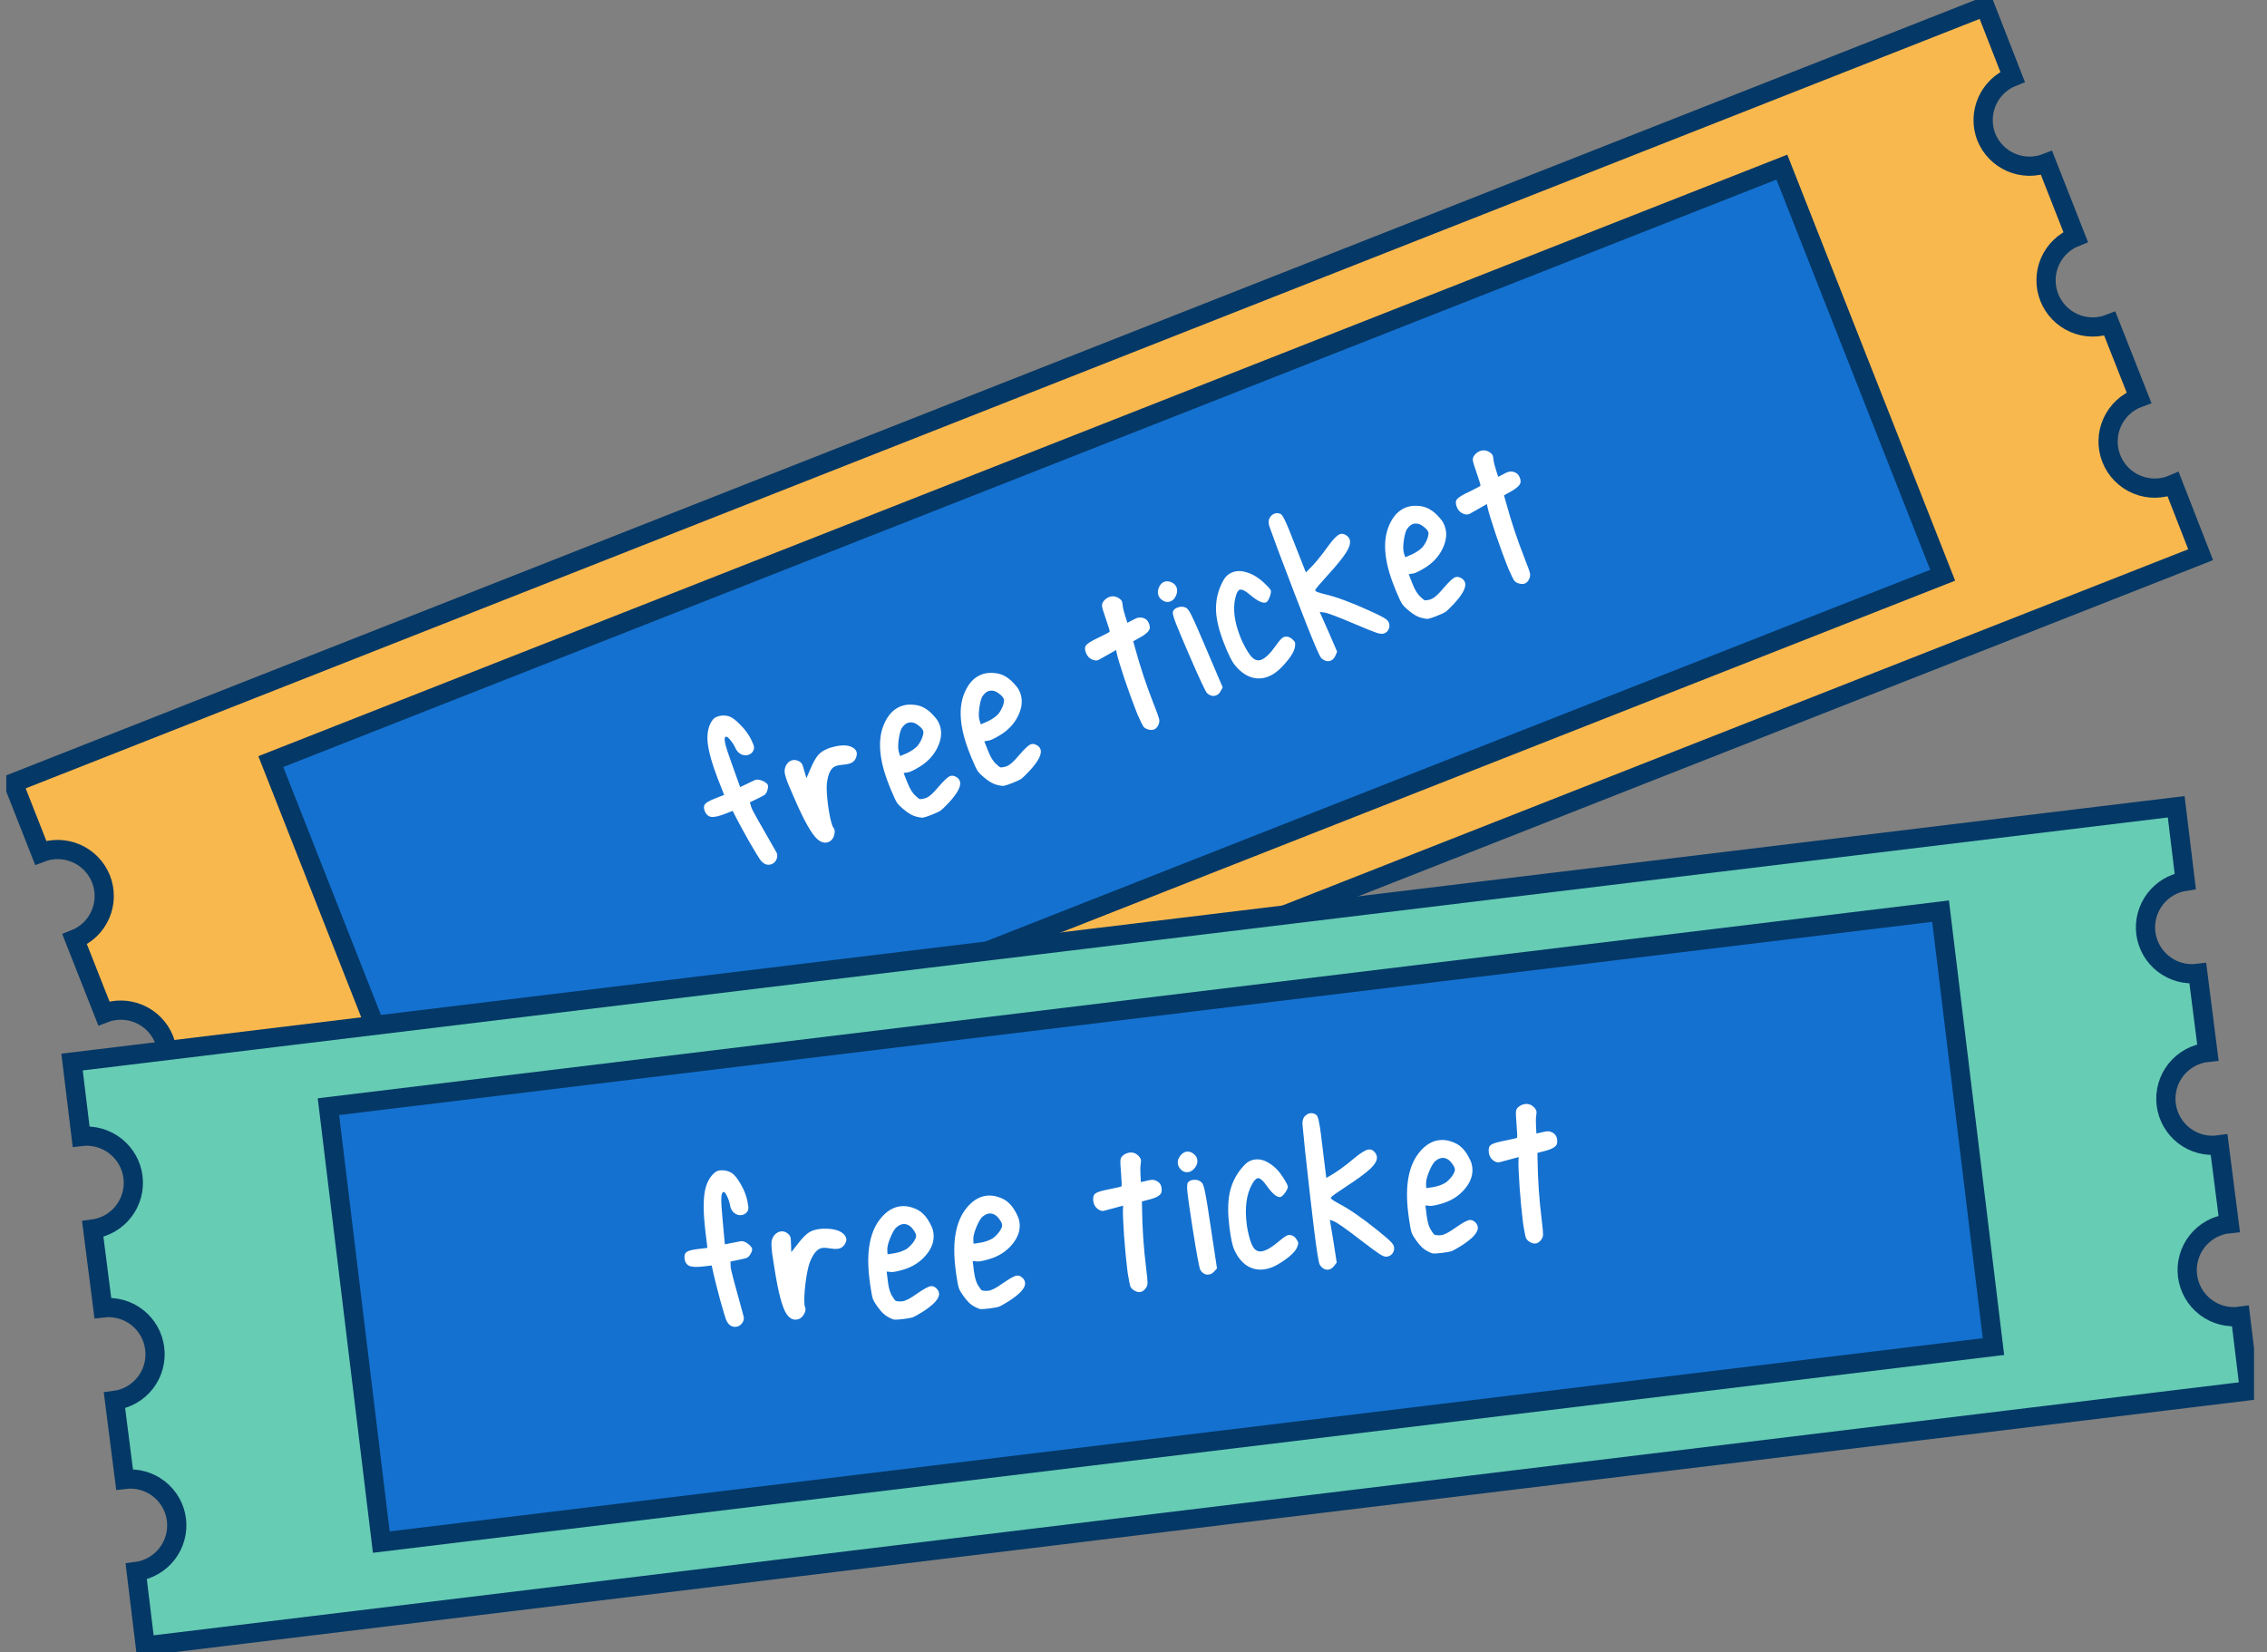 <svg width="118" height="86" viewBox="0 0 118 86" fill="none" xmlns="http://www.w3.org/2000/svg">
<rect x="0" y="0" width="118" height="86" fill="#808080" stroke="none"/>
<g id="tickets" clip-path="url(#clip0_566_7717)">
<path id="Vector" d="M103.384 7.121C103.621 7.717 104.085 8.195 104.673 8.451C105.262 8.707 105.928 8.72 106.526 8.486L108.039 12.332C107.742 12.449 107.471 12.623 107.241 12.845C107.011 13.066 106.828 13.331 106.7 13.623C106.573 13.915 106.504 14.23 106.499 14.549C106.493 14.868 106.55 15.185 106.667 15.482C106.784 15.779 106.958 16.049 107.18 16.279C107.401 16.509 107.666 16.692 107.959 16.82C108.251 16.947 108.566 17.015 108.885 17.021C109.205 17.027 109.522 16.969 109.819 16.853L111.337 20.698C111.031 20.808 110.75 20.978 110.511 21.198C110.272 21.419 110.079 21.685 109.945 21.981C109.811 22.277 109.737 22.597 109.729 22.922C109.721 23.247 109.778 23.571 109.897 23.873C110.017 24.175 110.195 24.451 110.423 24.683C110.651 24.915 110.923 25.099 111.223 25.224C111.524 25.349 111.846 25.413 112.171 25.411C112.497 25.409 112.818 25.342 113.117 25.213L114.546 28.876L11.902 69.247L10.467 65.631C11.065 65.396 11.544 64.933 11.802 64.345C12.059 63.757 12.072 63.09 11.839 62.492C11.602 61.896 11.139 61.417 10.55 61.161C9.962 60.904 9.296 60.89 8.698 61.121L7.174 57.26C7.772 57.024 8.251 56.562 8.508 55.973C8.765 55.385 8.779 54.719 8.546 54.121C8.31 53.524 7.847 53.044 7.258 52.787C6.67 52.53 6.003 52.517 5.405 52.75L3.886 48.899C4.485 48.665 4.965 48.202 5.223 47.613C5.48 47.025 5.493 46.358 5.258 45.76C5.022 45.163 4.559 44.683 3.971 44.426C3.382 44.169 2.715 44.156 2.117 44.389L0.688 40.758L103.327 0.335L104.756 3.997C104.162 4.233 103.686 4.693 103.429 5.278C103.172 5.862 103.156 6.525 103.384 7.121Z" fill="#F9B84E" stroke="#043866" stroke-miterlimit="10"/>
<path id="Vector_2" d="M92.749 8.699L14.096 39.647L22.465 60.892L101.119 29.945L92.749 8.699Z" fill="#1471D0" stroke="#043866" stroke-miterlimit="10"/>
<path id="free ticket" d="M37.12 37.44C37.183 37.381 37.244 37.339 37.303 37.316C37.512 37.234 37.723 37.224 37.937 37.286C38.104 37.34 38.305 37.489 38.538 37.733C38.779 37.973 38.965 38.227 39.096 38.493C39.136 38.572 39.175 38.66 39.213 38.757C39.26 38.876 39.261 38.978 39.218 39.064C39.165 39.171 39.087 39.245 38.983 39.286C38.856 39.336 38.725 39.331 38.59 39.273C38.453 39.206 38.349 39.097 38.28 38.943C38.211 38.79 38.121 38.649 38.01 38.521C37.907 38.389 37.829 38.334 37.777 38.355C37.71 38.381 37.702 38.501 37.751 38.713C37.797 38.918 37.925 39.307 38.133 39.878L38.526 40.974L38.982 40.756C39.169 40.665 39.271 40.617 39.286 40.611C39.397 40.567 39.531 40.579 39.687 40.647C39.842 40.714 39.935 40.785 39.964 40.86C39.988 40.919 39.979 41.017 39.938 41.154C39.908 41.252 39.864 41.325 39.806 41.373C39.752 41.412 39.631 41.477 39.444 41.568L39.032 41.768L39.107 42.023C39.126 42.092 39.235 42.303 39.434 42.655C39.632 43.006 39.839 43.368 40.054 43.739C40.266 44.102 40.378 44.299 40.39 44.329C40.393 44.336 40.397 44.347 40.403 44.362C40.416 44.374 40.425 44.384 40.428 44.391C40.472 44.503 40.467 44.621 40.412 44.746C40.363 44.86 40.282 44.939 40.17 44.983C39.947 45.071 39.744 44.992 39.561 44.745C39.481 44.631 39.297 44.325 39.006 43.829C38.721 43.322 38.506 42.93 38.361 42.651L38.136 42.211L37.779 42.352C37.444 42.484 37.197 42.542 37.036 42.528C36.873 42.507 36.754 42.403 36.681 42.217C36.622 42.068 36.627 41.95 36.696 41.862C36.765 41.775 36.937 41.677 37.213 41.569L37.693 41.38L37.367 40.554C37.049 39.725 36.87 39.073 36.829 38.599C36.793 38.115 36.89 37.728 37.12 37.44ZM40.908 39.856C40.977 39.726 41.067 39.639 41.179 39.595C41.298 39.548 41.42 39.552 41.544 39.606C41.658 39.655 41.734 39.729 41.773 39.825C41.779 39.84 41.806 39.932 41.856 40.102L41.976 40.506L42.206 39.977C42.337 39.676 42.461 39.456 42.578 39.315C42.702 39.172 42.872 39.057 43.087 38.972C43.177 38.937 43.249 38.913 43.304 38.9C43.838 38.75 44.226 38.774 44.467 38.971C44.571 39.059 44.613 39.167 44.595 39.295C44.561 39.514 44.455 39.659 44.276 39.73C44.179 39.768 44.077 39.791 43.968 39.799C43.751 39.816 43.59 39.845 43.486 39.886C43.248 39.98 43.099 40.279 43.04 40.784C43.015 41.026 43.036 41.404 43.101 41.92C43.172 42.426 43.248 42.782 43.33 42.991C43.336 43.006 43.343 43.024 43.352 43.047C43.365 43.059 43.373 43.068 43.376 43.076C43.395 43.103 43.414 43.138 43.431 43.183C43.461 43.258 43.453 43.368 43.407 43.515C43.358 43.672 43.262 43.779 43.121 43.834C42.934 43.907 42.743 43.858 42.546 43.686C42.246 43.426 41.843 42.708 41.336 41.532C41.169 41.151 41.067 40.916 41.032 40.826C40.923 40.551 40.861 40.348 40.843 40.217C40.834 40.083 40.855 39.963 40.908 39.856ZM47.537 37.621C47.432 37.593 47.331 37.599 47.234 37.637C47.122 37.681 47.018 37.777 46.922 37.927C46.856 38.065 46.806 38.274 46.77 38.554C46.739 38.825 46.746 39.028 46.791 39.165L46.855 39.359L47.208 39.207C47.425 39.105 47.605 38.982 47.747 38.84C47.852 38.713 47.936 38.568 48.001 38.405C48.063 38.235 48.079 38.112 48.05 38.038C48.017 37.956 47.946 37.872 47.835 37.787C47.731 37.699 47.632 37.643 47.537 37.621ZM46.017 37.69C46.22 37.224 46.507 36.917 46.879 36.77C47.051 36.703 47.236 36.673 47.437 36.68C47.706 36.686 47.936 36.746 48.127 36.859C48.325 36.971 48.527 37.154 48.73 37.409C48.795 37.486 48.851 37.585 48.898 37.704C49.042 38.068 49.01 38.468 48.803 38.902C48.596 39.336 48.265 39.685 47.81 39.95C47.643 40.05 47.508 40.121 47.404 40.162C47.337 40.188 47.291 40.202 47.265 40.204L47.035 40.242L47.229 40.734C47.361 41.069 47.504 41.3 47.658 41.429C47.757 41.528 47.831 41.584 47.88 41.599C47.926 41.607 48.011 41.595 48.136 41.563L48.226 41.528C48.375 41.469 48.578 41.286 48.835 40.979C49.123 40.642 49.327 40.45 49.446 40.403C49.535 40.367 49.628 40.374 49.725 40.422C49.839 40.472 49.916 40.548 49.958 40.653C50.051 40.891 49.864 41.266 49.395 41.777C49.2 41.982 49.061 42.119 48.976 42.187C48.888 42.247 48.732 42.322 48.509 42.41C48.293 42.494 48.141 42.546 48.053 42.563C47.97 42.57 47.856 42.554 47.713 42.517C47.515 42.474 47.294 42.35 47.05 42.145C46.873 42 46.752 41.88 46.689 41.785C46.626 41.689 46.518 41.461 46.367 41.099L46.261 40.831C45.751 39.536 45.669 38.489 46.017 37.69ZM51.735 35.968C51.63 35.941 51.529 35.946 51.432 35.984C51.32 36.028 51.217 36.125 51.121 36.274C51.055 36.412 51.004 36.621 50.968 36.902C50.937 37.172 50.944 37.376 50.989 37.512L51.053 37.707L51.406 37.555C51.623 37.452 51.803 37.33 51.945 37.188C52.05 37.061 52.134 36.916 52.199 36.752C52.261 36.582 52.277 36.459 52.248 36.385C52.215 36.303 52.144 36.22 52.033 36.134C51.929 36.046 51.83 35.991 51.735 35.968ZM50.215 36.038C50.418 35.571 50.705 35.264 51.078 35.118C51.249 35.05 51.435 35.02 51.635 35.027C51.904 35.033 52.134 35.093 52.325 35.207C52.524 35.318 52.725 35.501 52.928 35.756C52.993 35.834 53.05 35.932 53.096 36.051C53.24 36.416 53.208 36.815 53.001 37.249C52.794 37.683 52.463 38.033 52.008 38.298C51.842 38.398 51.706 38.468 51.602 38.509C51.535 38.536 51.489 38.55 51.463 38.551L51.234 38.59L51.427 39.081C51.559 39.416 51.702 39.648 51.856 39.776C51.955 39.875 52.029 39.932 52.078 39.947C52.124 39.955 52.21 39.942 52.335 39.91L52.424 39.875C52.573 39.817 52.776 39.633 53.033 39.326C53.321 38.989 53.525 38.797 53.644 38.75C53.734 38.715 53.826 38.721 53.923 38.769C54.037 38.819 54.114 38.896 54.156 39C54.249 39.238 54.062 39.613 53.593 40.124C53.398 40.33 53.259 40.466 53.174 40.534C53.086 40.595 52.93 40.669 52.707 40.757C52.491 40.842 52.339 40.893 52.251 40.91C52.168 40.917 52.055 40.902 51.911 40.864C51.713 40.821 51.492 40.697 51.248 40.493C51.071 40.348 50.95 40.227 50.887 40.132C50.824 40.037 50.716 39.808 50.565 39.446L50.459 39.178C49.949 37.883 49.867 36.836 50.215 36.038ZM57.362 31.56C57.35 31.462 57.381 31.368 57.458 31.278C57.534 31.188 57.624 31.122 57.728 31.081C57.907 31.011 58.084 31.035 58.261 31.155C58.332 31.204 58.377 31.255 58.398 31.307C58.413 31.345 58.425 31.409 58.435 31.499C58.447 31.64 58.493 31.833 58.572 32.077L58.682 32.421L58.993 32.26C59.042 32.232 59.104 32.203 59.178 32.174C59.275 32.136 59.386 32.135 59.512 32.171C59.649 32.212 59.746 32.307 59.805 32.456C59.831 32.523 59.847 32.594 59.851 32.67C59.847 32.835 59.66 33.016 59.291 33.213L58.985 33.385L59.083 33.733C59.349 34.712 59.673 35.689 60.058 36.664C60.219 37.073 60.311 37.329 60.335 37.432C60.355 37.527 60.345 37.621 60.304 37.714C60.253 37.846 60.175 37.933 60.071 37.974C59.974 38.012 59.856 38.007 59.717 37.959C59.616 37.921 59.543 37.868 59.499 37.799C59.455 37.731 59.358 37.528 59.208 37.192L59.116 36.957C58.957 36.555 58.764 36.021 58.535 35.354C58.315 34.685 58.182 34.251 58.139 34.053L58.093 33.839L57.798 34.007C57.572 34.13 57.396 34.23 57.27 34.305C57.244 34.324 57.204 34.344 57.152 34.364C57.07 34.396 56.967 34.386 56.843 34.331C56.697 34.268 56.592 34.155 56.528 33.991C56.457 33.812 56.46 33.678 56.536 33.588C56.61 33.49 56.824 33.358 57.18 33.192C57.556 33.01 57.748 32.909 57.757 32.888C57.773 32.864 57.714 32.66 57.58 32.274C57.445 31.889 57.373 31.651 57.362 31.56ZM61.054 31.835C61.087 31.745 61.163 31.676 61.283 31.629C61.454 31.562 61.611 31.569 61.755 31.649C61.836 31.703 61.931 31.846 62.04 32.079C62.154 32.301 62.4 32.861 62.781 33.761L63.642 35.782L63.545 35.962C63.488 36.078 63.407 36.158 63.303 36.199C63.147 36.26 62.99 36.223 62.833 36.087C62.759 36.03 62.432 35.329 61.85 33.985C61.531 33.242 61.319 32.737 61.214 32.469C61.076 32.119 61.023 31.908 61.054 31.835ZM60.339 30.543C60.408 30.413 60.491 30.329 60.587 30.291C60.706 30.244 60.834 30.25 60.968 30.308C61.103 30.367 61.194 30.456 61.241 30.575C61.288 30.694 61.284 30.825 61.228 30.967C61.166 31.137 61.068 31.249 60.934 31.302C60.763 31.369 60.599 31.335 60.442 31.199C60.379 31.147 60.331 31.079 60.298 30.998C60.246 30.864 60.259 30.712 60.339 30.543ZM63.888 29.946C63.958 29.884 64.041 29.834 64.138 29.796C64.376 29.702 64.64 29.706 64.929 29.807C65.223 29.897 65.513 30.076 65.798 30.342C66.003 30.536 66.119 30.666 66.146 30.733C66.169 30.793 66.15 30.908 66.088 31.078C66.024 31.241 65.962 31.335 65.902 31.358C65.738 31.423 65.471 31.3 65.099 30.991C64.826 30.755 64.633 30.658 64.521 30.702C64.432 30.738 64.358 30.878 64.301 31.125C64.164 31.694 64.25 32.37 64.558 33.151C64.611 33.285 64.654 33.384 64.688 33.448C64.876 33.838 65.045 34.103 65.194 34.242C65.341 34.373 65.496 34.407 65.659 34.342C65.875 34.258 66.129 34.007 66.421 33.591C66.598 33.341 66.727 33.2 66.809 33.168C66.846 33.153 66.877 33.145 66.902 33.144C67.033 33.127 67.153 33.17 67.263 33.273C67.343 33.344 67.39 33.399 67.405 33.436C67.419 33.473 67.42 33.542 67.408 33.641C67.38 33.919 67.142 34.287 66.696 34.747C66.482 34.968 66.256 35.126 66.018 35.22C65.713 35.34 65.407 35.349 65.1 35.246C64.8 35.141 64.524 34.931 64.272 34.618C64.126 34.443 63.942 34.077 63.722 33.519C63.47 32.879 63.329 32.324 63.298 31.854C63.273 31.374 63.352 30.922 63.537 30.497C63.659 30.216 63.776 30.033 63.888 29.946ZM66.062 27.014C66.121 26.879 66.21 26.788 66.329 26.741C66.433 26.7 66.542 26.704 66.656 26.754C66.75 26.794 66.906 27.094 67.126 27.652L67.386 28.311L67.971 29.796L68.083 29.687C68.397 29.392 68.753 28.963 69.151 28.403C69.396 28.065 69.59 27.869 69.731 27.813C69.835 27.772 69.933 27.781 70.025 27.839C70.132 27.892 70.206 27.97 70.247 28.074C70.311 28.238 70.251 28.468 70.067 28.764C69.887 29.05 69.557 29.455 69.076 29.98C68.686 30.408 68.481 30.652 68.461 30.712C68.457 30.722 68.458 30.735 68.463 30.75C68.481 30.794 68.638 30.853 68.933 30.926C69.538 31.066 70.312 31.35 71.255 31.779C71.653 31.957 71.914 32.087 72.04 32.166C72.173 32.242 72.256 32.322 72.288 32.404C72.335 32.523 72.334 32.639 72.284 32.753C72.239 32.857 72.157 32.932 72.038 32.979C71.956 33.011 71.826 32.998 71.648 32.939C71.47 32.88 71.092 32.728 70.514 32.483C69.645 32.111 69.115 31.912 68.924 31.884L68.694 31.858L69.152 32.89L69.6 33.926L69.511 34.129C69.453 34.263 69.371 34.351 69.267 34.392C69.111 34.454 68.948 34.411 68.778 34.263C68.698 34.191 68.439 33.601 68.002 32.492C67.674 31.658 67.19 30.4 66.553 28.716C66.274 27.966 66.112 27.523 66.067 27.386C66.026 27.238 66.025 27.114 66.062 27.014ZM73.827 27.271C73.722 27.244 73.621 27.249 73.524 27.287C73.412 27.331 73.308 27.428 73.213 27.578C73.147 27.715 73.096 27.924 73.06 28.205C73.029 28.475 73.036 28.679 73.082 28.816L73.145 29.01L73.498 28.858C73.716 28.755 73.895 28.633 74.037 28.491C74.142 28.364 74.226 28.219 74.291 28.056C74.353 27.885 74.369 27.763 74.34 27.688C74.308 27.606 74.236 27.523 74.125 27.438C74.021 27.349 73.922 27.294 73.827 27.271ZM72.307 27.341C72.51 26.874 72.797 26.567 73.169 26.421C73.341 26.354 73.527 26.323 73.727 26.33C73.996 26.336 74.226 26.396 74.417 26.51C74.616 26.621 74.817 26.804 75.02 27.059C75.085 27.137 75.141 27.235 75.188 27.354C75.332 27.719 75.3 28.118 75.093 28.552C74.886 28.986 74.555 29.336 74.1 29.601C73.934 29.701 73.798 29.771 73.694 29.813C73.627 29.839 73.581 29.853 73.555 29.854L73.326 29.893L73.519 30.384C73.651 30.719 73.794 30.951 73.948 31.079C74.047 31.178 74.121 31.235 74.17 31.25C74.216 31.258 74.302 31.245 74.427 31.213L74.516 31.178C74.665 31.12 74.868 30.937 75.125 30.629C75.413 30.292 75.617 30.1 75.736 30.053C75.826 30.018 75.918 30.024 76.015 30.072C76.129 30.122 76.207 30.199 76.248 30.303C76.341 30.541 76.154 30.916 75.685 31.427C75.49 31.633 75.351 31.77 75.266 31.837C75.178 31.898 75.022 31.972 74.799 32.06C74.583 32.145 74.431 32.196 74.343 32.214C74.26 32.22 74.147 32.205 74.003 32.167C73.805 32.124 73.585 32.001 73.34 31.796C73.163 31.651 73.042 31.531 72.979 31.435C72.916 31.34 72.808 31.111 72.657 30.749L72.552 30.482C72.041 29.186 71.96 28.14 72.307 27.341ZM76.663 23.962C76.65 23.864 76.682 23.77 76.758 23.68C76.834 23.59 76.925 23.524 77.029 23.483C77.207 23.413 77.385 23.437 77.561 23.557C77.632 23.607 77.678 23.657 77.698 23.709C77.713 23.747 77.725 23.811 77.735 23.901C77.748 24.042 77.794 24.235 77.873 24.479L77.983 24.823L78.293 24.662C78.342 24.634 78.404 24.605 78.478 24.576C78.575 24.538 78.687 24.537 78.813 24.573C78.949 24.614 79.047 24.709 79.106 24.858C79.132 24.925 79.147 24.996 79.151 25.072C79.147 25.237 78.961 25.418 78.591 25.615L78.285 25.787L78.384 26.135C78.649 27.114 78.974 28.091 79.358 29.066C79.52 29.475 79.612 29.731 79.635 29.834C79.655 29.929 79.645 30.023 79.605 30.116C79.553 30.248 79.476 30.335 79.372 30.376C79.275 30.414 79.157 30.409 79.017 30.361C78.916 30.323 78.844 30.27 78.8 30.201C78.755 30.133 78.659 29.93 78.509 29.594L78.416 29.359C78.258 28.957 78.064 28.423 77.836 27.756C77.615 27.087 77.483 26.653 77.439 26.455L77.394 26.241L77.099 26.409C76.872 26.532 76.696 26.632 76.571 26.707C76.544 26.726 76.505 26.746 76.453 26.766C76.371 26.799 76.267 26.788 76.143 26.733C75.998 26.67 75.893 26.557 75.828 26.393C75.758 26.214 75.761 26.08 75.837 25.99C75.91 25.892 76.125 25.76 76.481 25.595C76.856 25.412 77.048 25.311 77.057 25.29C77.074 25.266 77.015 25.062 76.88 24.676C76.745 24.291 76.673 24.053 76.663 23.962Z" fill="white"/>
<path id="Vector_3" d="M111.693 48.58C111.776 49.215 112.108 49.792 112.615 50.184C113.122 50.576 113.763 50.752 114.4 50.673L114.923 54.78C114.601 54.812 114.289 54.908 114.005 55.062C113.721 55.217 113.47 55.426 113.268 55.678C113.066 55.931 112.916 56.221 112.828 56.532C112.739 56.843 112.714 57.168 112.753 57.489C112.792 57.81 112.895 58.12 113.055 58.4C113.216 58.681 113.43 58.926 113.687 59.123C113.944 59.32 114.237 59.463 114.55 59.545C114.863 59.626 115.189 59.645 115.509 59.599L116.033 63.701C115.711 63.733 115.399 63.829 115.115 63.983C114.831 64.137 114.58 64.347 114.378 64.599C114.176 64.851 114.026 65.141 113.938 65.452C113.849 65.763 113.824 66.089 113.863 66.409C113.902 66.73 114.005 67.04 114.165 67.321C114.325 67.602 114.54 67.847 114.797 68.044C115.054 68.24 115.347 68.384 115.66 68.465C115.973 68.547 116.299 68.566 116.619 68.52L117.09 72.397L7.561 85.686L7.09 81.809C7.726 81.726 8.303 81.394 8.695 80.888C9.087 80.381 9.263 79.74 9.184 79.104C9.102 78.469 8.772 77.893 8.266 77.501C7.759 77.109 7.118 76.933 6.483 77.011L5.959 72.904C6.594 72.822 7.171 72.492 7.564 71.986C7.956 71.48 8.132 70.84 8.053 70.204C8.016 69.888 7.916 69.582 7.76 69.304C7.604 69.025 7.394 68.781 7.143 68.584C6.892 68.387 6.605 68.242 6.297 68.156C5.99 68.071 5.669 68.047 5.352 68.085L4.828 63.983C5.464 63.9 6.041 63.569 6.433 63.062C6.825 62.555 7.001 61.914 6.923 61.278C6.844 60.64 6.516 60.059 6.009 59.662C5.503 59.265 4.86 59.084 4.221 59.159L3.75 55.288L113.274 41.998L113.745 45.875C113.118 45.97 112.552 46.306 112.169 46.811C111.786 47.316 111.615 47.951 111.693 48.58V48.58Z" fill="#66CCB4" stroke="#043866" stroke-miterlimit="10"/>
<path id="Vector_4" d="M101.009 47.432L17.095 57.61L19.847 80.277L103.762 70.099L101.009 47.432Z" fill="#1471D0" stroke="#043866" stroke-miterlimit="10"/>
<path id="free ticket_2" d="M37.253 61.002C37.328 60.96 37.398 60.936 37.461 60.928C37.684 60.901 37.89 60.944 38.082 61.057C38.23 61.152 38.387 61.346 38.553 61.64C38.726 61.933 38.842 62.225 38.902 62.516C38.921 62.603 38.937 62.697 38.95 62.801C38.965 62.928 38.941 63.027 38.877 63.1C38.8 63.19 38.706 63.242 38.594 63.255C38.459 63.272 38.334 63.235 38.218 63.144C38.101 63.046 38.028 62.914 38 62.748C37.971 62.582 37.92 62.423 37.844 62.271C37.777 62.118 37.716 62.045 37.66 62.052C37.589 62.061 37.55 62.174 37.545 62.393C37.539 62.603 37.565 63.011 37.623 63.616L37.73 64.776L38.226 64.679C38.43 64.638 38.54 64.616 38.556 64.614C38.675 64.599 38.802 64.644 38.936 64.749C39.069 64.853 39.141 64.945 39.151 65.025C39.159 65.088 39.126 65.181 39.052 65.303C38.998 65.39 38.937 65.45 38.869 65.482C38.807 65.506 38.674 65.538 38.47 65.58L38.022 65.671L38.03 65.936C38.031 66.008 38.084 66.24 38.188 66.63C38.292 67.02 38.403 67.422 38.518 67.835C38.632 68.24 38.691 68.458 38.695 68.49C38.696 68.498 38.698 68.51 38.7 68.526C38.71 68.541 38.715 68.552 38.716 68.56C38.731 68.679 38.696 68.792 38.613 68.899C38.536 68.997 38.438 69.053 38.319 69.068C38.081 69.097 37.904 68.97 37.788 68.686C37.74 68.555 37.638 68.213 37.481 67.66C37.331 67.098 37.221 66.664 37.151 66.358L37.043 65.876L36.662 65.923C36.305 65.966 36.05 65.962 35.898 65.907C35.746 65.846 35.657 65.716 35.633 65.517C35.613 65.358 35.648 65.245 35.736 65.178C35.825 65.111 36.016 65.059 36.309 65.023L36.822 64.96L36.713 64.079C36.612 63.196 36.602 62.521 36.681 62.051C36.767 61.573 36.958 61.224 37.253 61.002ZM40.316 64.289C40.415 64.18 40.524 64.118 40.643 64.104C40.77 64.088 40.887 64.122 40.994 64.206C41.093 64.282 41.148 64.372 41.161 64.476C41.163 64.492 41.166 64.588 41.172 64.764L41.188 65.186L41.543 64.731C41.745 64.472 41.92 64.29 42.068 64.183C42.224 64.075 42.417 64.007 42.647 63.979C42.742 63.967 42.818 63.962 42.875 63.963C43.429 63.951 43.799 64.071 43.983 64.323C44.061 64.434 44.075 64.549 44.026 64.668C43.938 64.872 43.799 64.986 43.608 65.009C43.505 65.022 43.4 65.019 43.293 65C43.078 64.962 42.916 64.949 42.805 64.963C42.55 64.994 42.332 65.247 42.148 65.721C42.064 65.948 41.989 66.32 41.923 66.836C41.865 67.343 41.849 67.708 41.877 67.93C41.878 67.946 41.881 67.966 41.884 67.99C41.894 68.004 41.899 68.016 41.9 68.024C41.912 68.055 41.921 68.094 41.927 68.141C41.937 68.221 41.901 68.326 41.821 68.457C41.733 68.597 41.614 68.676 41.463 68.694C41.264 68.719 41.091 68.623 40.944 68.407C40.718 68.08 40.507 67.284 40.311 66.019C40.244 65.608 40.205 65.355 40.193 65.259C40.157 64.966 40.147 64.753 40.163 64.622C40.187 64.49 40.238 64.379 40.316 64.289ZM47.293 63.783C47.198 63.73 47.099 63.71 46.996 63.723C46.877 63.737 46.752 63.805 46.622 63.926C46.523 64.043 46.422 64.233 46.317 64.495C46.219 64.749 46.175 64.948 46.185 65.092L46.198 65.296L46.578 65.237C46.814 65.192 47.019 65.118 47.191 65.017C47.325 64.92 47.443 64.8 47.546 64.659C47.649 64.509 47.695 64.395 47.685 64.315C47.675 64.228 47.626 64.129 47.54 64.019C47.462 63.907 47.38 63.829 47.293 63.783ZM45.804 63.47C46.117 63.069 46.472 62.844 46.869 62.795C47.052 62.773 47.239 62.79 47.432 62.847C47.691 62.92 47.898 63.036 48.055 63.194C48.219 63.351 48.368 63.578 48.502 63.877C48.545 63.968 48.575 64.077 48.59 64.204C48.638 64.593 48.508 64.972 48.199 65.34C47.889 65.709 47.481 65.964 46.975 66.107C46.788 66.162 46.639 66.197 46.528 66.21C46.457 66.219 46.409 66.221 46.384 66.216L46.152 66.196L46.216 66.72C46.26 67.078 46.341 67.338 46.458 67.501C46.529 67.621 46.586 67.694 46.63 67.721C46.672 67.74 46.758 67.75 46.887 67.75L46.983 67.738C47.141 67.719 47.384 67.592 47.71 67.359C48.073 67.105 48.319 66.97 48.446 66.954C48.541 66.942 48.629 66.972 48.711 67.043C48.809 67.119 48.864 67.213 48.878 67.324C48.91 67.578 48.634 67.894 48.052 68.272C47.812 68.422 47.643 68.52 47.544 68.564C47.444 68.601 47.274 68.633 47.036 68.663C46.806 68.691 46.646 68.703 46.557 68.697C46.474 68.683 46.368 68.64 46.238 68.567C46.058 68.477 45.875 68.302 45.69 68.042C45.554 67.857 45.468 67.711 45.43 67.603C45.393 67.494 45.346 67.246 45.29 66.858L45.255 66.572C45.085 65.191 45.268 64.157 45.804 63.47ZM51.771 63.233C51.676 63.18 51.577 63.16 51.474 63.173C51.355 63.188 51.23 63.255 51.1 63.376C51.001 63.493 50.9 63.683 50.795 63.946C50.697 64.199 50.653 64.398 50.663 64.542L50.676 64.746L51.056 64.687C51.292 64.642 51.497 64.569 51.669 64.467C51.803 64.37 51.921 64.251 52.024 64.109C52.127 63.959 52.173 63.845 52.163 63.765C52.153 63.678 52.104 63.579 52.018 63.469C51.94 63.358 51.858 63.279 51.771 63.233ZM50.282 62.92C50.595 62.519 50.95 62.294 51.347 62.245C51.53 62.223 51.718 62.24 51.91 62.297C52.169 62.37 52.377 62.486 52.533 62.644C52.697 62.801 52.846 63.029 52.98 63.327C53.023 63.418 53.053 63.527 53.069 63.654C53.117 64.043 52.986 64.422 52.677 64.79C52.367 65.159 51.959 65.415 51.453 65.557C51.267 65.612 51.118 65.647 51.007 65.66C50.935 65.669 50.887 65.671 50.862 65.666L50.63 65.646L50.694 66.17C50.739 66.528 50.819 66.788 50.936 66.951C51.007 67.071 51.064 67.144 51.108 67.171C51.151 67.19 51.236 67.2 51.365 67.2L51.461 67.189C51.62 67.169 51.862 67.043 52.188 66.809C52.551 66.555 52.797 66.42 52.924 66.404C53.019 66.393 53.107 66.422 53.189 66.493C53.287 66.569 53.343 66.663 53.356 66.774C53.388 67.028 53.112 67.344 52.53 67.722C52.291 67.873 52.121 67.97 52.022 68.014C51.922 68.051 51.752 68.084 51.514 68.113C51.284 68.141 51.124 68.153 51.035 68.148C50.953 68.133 50.846 68.09 50.717 68.017C50.536 67.927 50.353 67.752 50.168 67.492C50.033 67.308 49.946 67.161 49.908 67.053C49.871 66.945 49.824 66.696 49.768 66.308L49.733 66.022C49.563 64.641 49.746 63.607 50.282 62.92ZM58.322 60.373C58.335 60.275 58.389 60.192 58.485 60.124C58.582 60.056 58.685 60.015 58.797 60.001C58.987 59.978 59.153 60.046 59.293 60.206C59.35 60.272 59.381 60.332 59.388 60.388C59.393 60.427 59.389 60.492 59.376 60.583C59.353 60.722 59.349 60.92 59.364 61.176L59.385 61.537L59.726 61.459C59.78 61.444 59.847 61.431 59.927 61.422C60.03 61.409 60.138 61.436 60.251 61.503C60.373 61.577 60.444 61.693 60.463 61.852C60.472 61.923 60.469 61.996 60.454 62.07C60.409 62.229 60.183 62.358 59.776 62.456L59.437 62.546L59.445 62.908C59.457 63.922 59.527 64.949 59.655 65.989C59.709 66.426 59.734 66.697 59.731 66.802C59.727 66.899 59.694 66.988 59.631 67.068C59.548 67.183 59.452 67.247 59.34 67.261C59.237 67.273 59.124 67.239 59.001 67.157C58.913 67.096 58.856 67.026 58.83 66.949C58.805 66.871 58.761 66.651 58.701 66.287L58.67 66.037C58.617 65.609 58.563 65.043 58.509 64.34C58.463 63.637 58.443 63.184 58.45 62.981L58.46 62.763L58.132 62.851C57.882 62.914 57.687 62.966 57.547 63.008C57.516 63.02 57.473 63.029 57.417 63.036C57.33 63.046 57.233 63.01 57.126 62.926C57.001 62.829 56.928 62.693 56.906 62.518C56.883 62.328 56.919 62.198 57.016 62.13C57.111 62.054 57.352 61.98 57.738 61.908C58.147 61.826 58.358 61.776 58.372 61.758C58.394 61.739 58.388 61.526 58.354 61.119C58.32 60.712 58.309 60.464 58.322 60.373ZM61.828 61.563C61.883 61.484 61.974 61.437 62.101 61.421C62.283 61.398 62.434 61.444 62.553 61.559C62.618 61.631 62.675 61.794 62.722 62.046C62.776 62.289 62.875 62.894 63.018 63.859L63.346 66.031L63.207 66.181C63.123 66.281 63.025 66.337 62.914 66.35C62.747 66.371 62.605 66.296 62.487 66.125C62.429 66.051 62.287 65.291 62.061 63.844C61.938 63.045 61.859 62.502 61.824 62.217C61.778 61.843 61.779 61.626 61.828 61.563ZM61.459 60.133C61.558 60.025 61.659 59.964 61.762 59.951C61.889 59.935 62.011 59.973 62.127 60.063C62.243 60.154 62.309 60.263 62.324 60.39C62.34 60.517 62.303 60.642 62.214 60.766C62.111 60.916 61.988 60.999 61.845 61.017C61.663 61.039 61.513 60.965 61.395 60.794C61.346 60.728 61.317 60.651 61.306 60.563C61.288 60.42 61.339 60.277 61.459 60.133ZM65.044 60.443C65.127 60.4 65.221 60.373 65.324 60.36C65.578 60.329 65.833 60.398 66.087 60.569C66.349 60.73 66.585 60.975 66.794 61.304C66.945 61.543 67.025 61.699 67.033 61.77C67.041 61.834 66.994 61.94 66.891 62.09C66.788 62.232 66.704 62.306 66.641 62.314C66.466 62.336 66.238 62.15 65.956 61.758C65.75 61.46 65.587 61.319 65.468 61.334C65.373 61.346 65.267 61.463 65.149 61.687C64.874 62.205 64.788 62.88 64.891 63.714C64.909 63.857 64.926 63.964 64.942 64.034C65.027 64.459 65.124 64.757 65.234 64.929C65.343 65.093 65.485 65.164 65.659 65.143C65.89 65.115 66.198 64.936 66.585 64.606C66.818 64.408 66.979 64.304 67.066 64.293C67.106 64.288 67.138 64.288 67.163 64.293C67.294 64.309 67.399 64.381 67.48 64.508C67.539 64.598 67.571 64.662 67.576 64.702C67.581 64.742 67.565 64.808 67.528 64.901C67.431 65.163 67.109 65.461 66.562 65.794C66.3 65.955 66.041 66.051 65.787 66.082C65.462 66.122 65.163 66.054 64.892 65.878C64.628 65.701 64.413 65.429 64.247 65.062C64.149 64.857 64.064 64.456 63.99 63.861C63.906 63.178 63.908 62.605 63.996 62.143C64.091 61.672 64.281 61.254 64.567 60.888C64.755 60.648 64.914 60.499 65.044 60.443ZM67.883 58.148C67.974 58.032 68.082 57.966 68.209 57.95C68.32 57.937 68.425 57.968 68.523 58.045C68.603 58.108 68.68 58.437 68.754 59.032L68.84 59.735L69.035 61.319L69.171 61.242C69.549 61.034 70 60.709 70.526 60.266C70.848 60 71.084 59.858 71.235 59.84C71.346 59.826 71.439 59.859 71.513 59.939C71.603 60.016 71.655 60.111 71.669 60.222C71.691 60.397 71.575 60.604 71.323 60.845C71.077 61.076 70.656 61.386 70.059 61.774C69.574 62.091 69.315 62.276 69.281 62.329C69.274 62.337 69.271 62.35 69.273 62.366C69.279 62.413 69.416 62.51 69.684 62.654C70.235 62.941 70.913 63.41 71.719 64.06C72.059 64.333 72.28 64.523 72.382 64.632C72.492 64.739 72.552 64.837 72.563 64.924C72.578 65.051 72.548 65.164 72.471 65.262C72.402 65.351 72.303 65.403 72.176 65.419C72.089 65.43 71.967 65.384 71.809 65.282C71.651 65.181 71.323 64.939 70.825 64.557C70.077 63.98 69.613 63.654 69.435 63.579L69.219 63.497L69.405 64.611L69.578 65.726L69.443 65.9C69.352 66.015 69.251 66.08 69.14 66.094C68.973 66.114 68.826 66.032 68.698 65.846C68.639 65.756 68.537 65.12 68.391 63.937C68.281 63.048 68.128 61.708 67.932 59.919C67.85 59.123 67.804 58.653 67.794 58.509C67.792 58.356 67.821 58.236 67.883 58.148ZM75.337 60.34C75.241 60.287 75.142 60.267 75.039 60.28C74.92 60.294 74.795 60.362 74.665 60.483C74.567 60.599 74.465 60.789 74.36 61.052C74.263 61.306 74.219 61.505 74.228 61.649L74.241 61.852L74.621 61.794C74.857 61.749 75.062 61.675 75.235 61.573C75.368 61.476 75.486 61.357 75.59 61.215C75.692 61.066 75.738 60.951 75.729 60.872C75.718 60.785 75.669 60.686 75.583 60.575C75.505 60.464 75.423 60.386 75.337 60.34ZM73.847 60.027C74.16 59.626 74.516 59.401 74.913 59.352C75.095 59.33 75.283 59.347 75.475 59.404C75.734 59.477 75.942 59.592 76.098 59.751C76.263 59.908 76.412 60.135 76.545 60.433C76.589 60.525 76.618 60.634 76.634 60.761C76.682 61.15 76.551 61.529 76.242 61.897C75.933 62.266 75.525 62.521 75.018 62.664C74.832 62.719 74.683 62.753 74.572 62.767C74.5 62.776 74.452 62.778 74.427 62.773L74.195 62.753L74.26 63.277C74.304 63.634 74.384 63.894 74.501 64.057C74.572 64.177 74.63 64.251 74.673 64.278C74.716 64.297 74.802 64.306 74.931 64.307L75.026 64.295C75.185 64.276 75.427 64.149 75.753 63.916C76.117 63.661 76.362 63.526 76.489 63.511C76.584 63.499 76.673 63.529 76.754 63.599C76.852 63.676 76.908 63.77 76.921 63.881C76.953 64.135 76.677 64.451 76.095 64.829C75.856 64.979 75.686 65.076 75.587 65.121C75.487 65.157 75.318 65.19 75.079 65.219C74.849 65.248 74.689 65.259 74.6 65.254C74.518 65.24 74.412 65.197 74.282 65.124C74.101 65.033 73.918 64.858 73.733 64.599C73.598 64.414 73.511 64.267 73.474 64.159C73.436 64.051 73.389 63.803 73.334 63.415L73.298 63.129C73.128 61.747 73.311 60.713 73.847 60.027ZM78.91 57.846C78.922 57.748 78.976 57.664 79.073 57.596C79.169 57.528 79.273 57.487 79.384 57.473C79.575 57.45 79.74 57.518 79.881 57.678C79.937 57.744 79.969 57.804 79.976 57.86C79.981 57.9 79.977 57.965 79.964 58.055C79.941 58.195 79.937 58.393 79.952 58.649L79.972 59.009L80.313 58.931C80.368 58.916 80.435 58.904 80.514 58.894C80.618 58.881 80.726 58.908 80.839 58.975C80.961 59.049 81.031 59.165 81.051 59.324C81.06 59.395 81.057 59.468 81.042 59.542C80.997 59.701 80.771 59.83 80.364 59.928L80.024 60.018L80.032 60.38C80.044 61.394 80.115 62.421 80.243 63.461C80.297 63.898 80.322 64.169 80.319 64.274C80.315 64.371 80.281 64.46 80.219 64.54C80.136 64.655 80.039 64.719 79.928 64.733C79.825 64.746 79.712 64.711 79.589 64.629C79.501 64.568 79.444 64.498 79.418 64.421C79.392 64.343 79.349 64.123 79.288 63.76L79.257 63.51C79.204 63.081 79.151 62.515 79.097 61.812C79.05 61.109 79.031 60.656 79.038 60.453L79.047 60.235L78.72 60.323C78.469 60.386 78.274 60.438 78.134 60.48C78.104 60.492 78.061 60.501 78.005 60.508C77.918 60.519 77.82 60.482 77.713 60.398C77.588 60.301 77.515 60.165 77.494 59.99C77.47 59.8 77.507 59.67 77.603 59.602C77.698 59.526 77.939 59.452 78.325 59.38C78.734 59.298 78.946 59.248 78.96 59.23C78.982 59.211 78.976 58.998 78.942 58.591C78.907 58.184 78.897 57.936 78.91 57.846Z" fill="white"/>
</g>
<defs>
<clipPath id="clip0_566_7717">
<rect width="117" height="86" fill="white" transform="translate(0.326)"/>
</clipPath>
</defs>
</svg>
